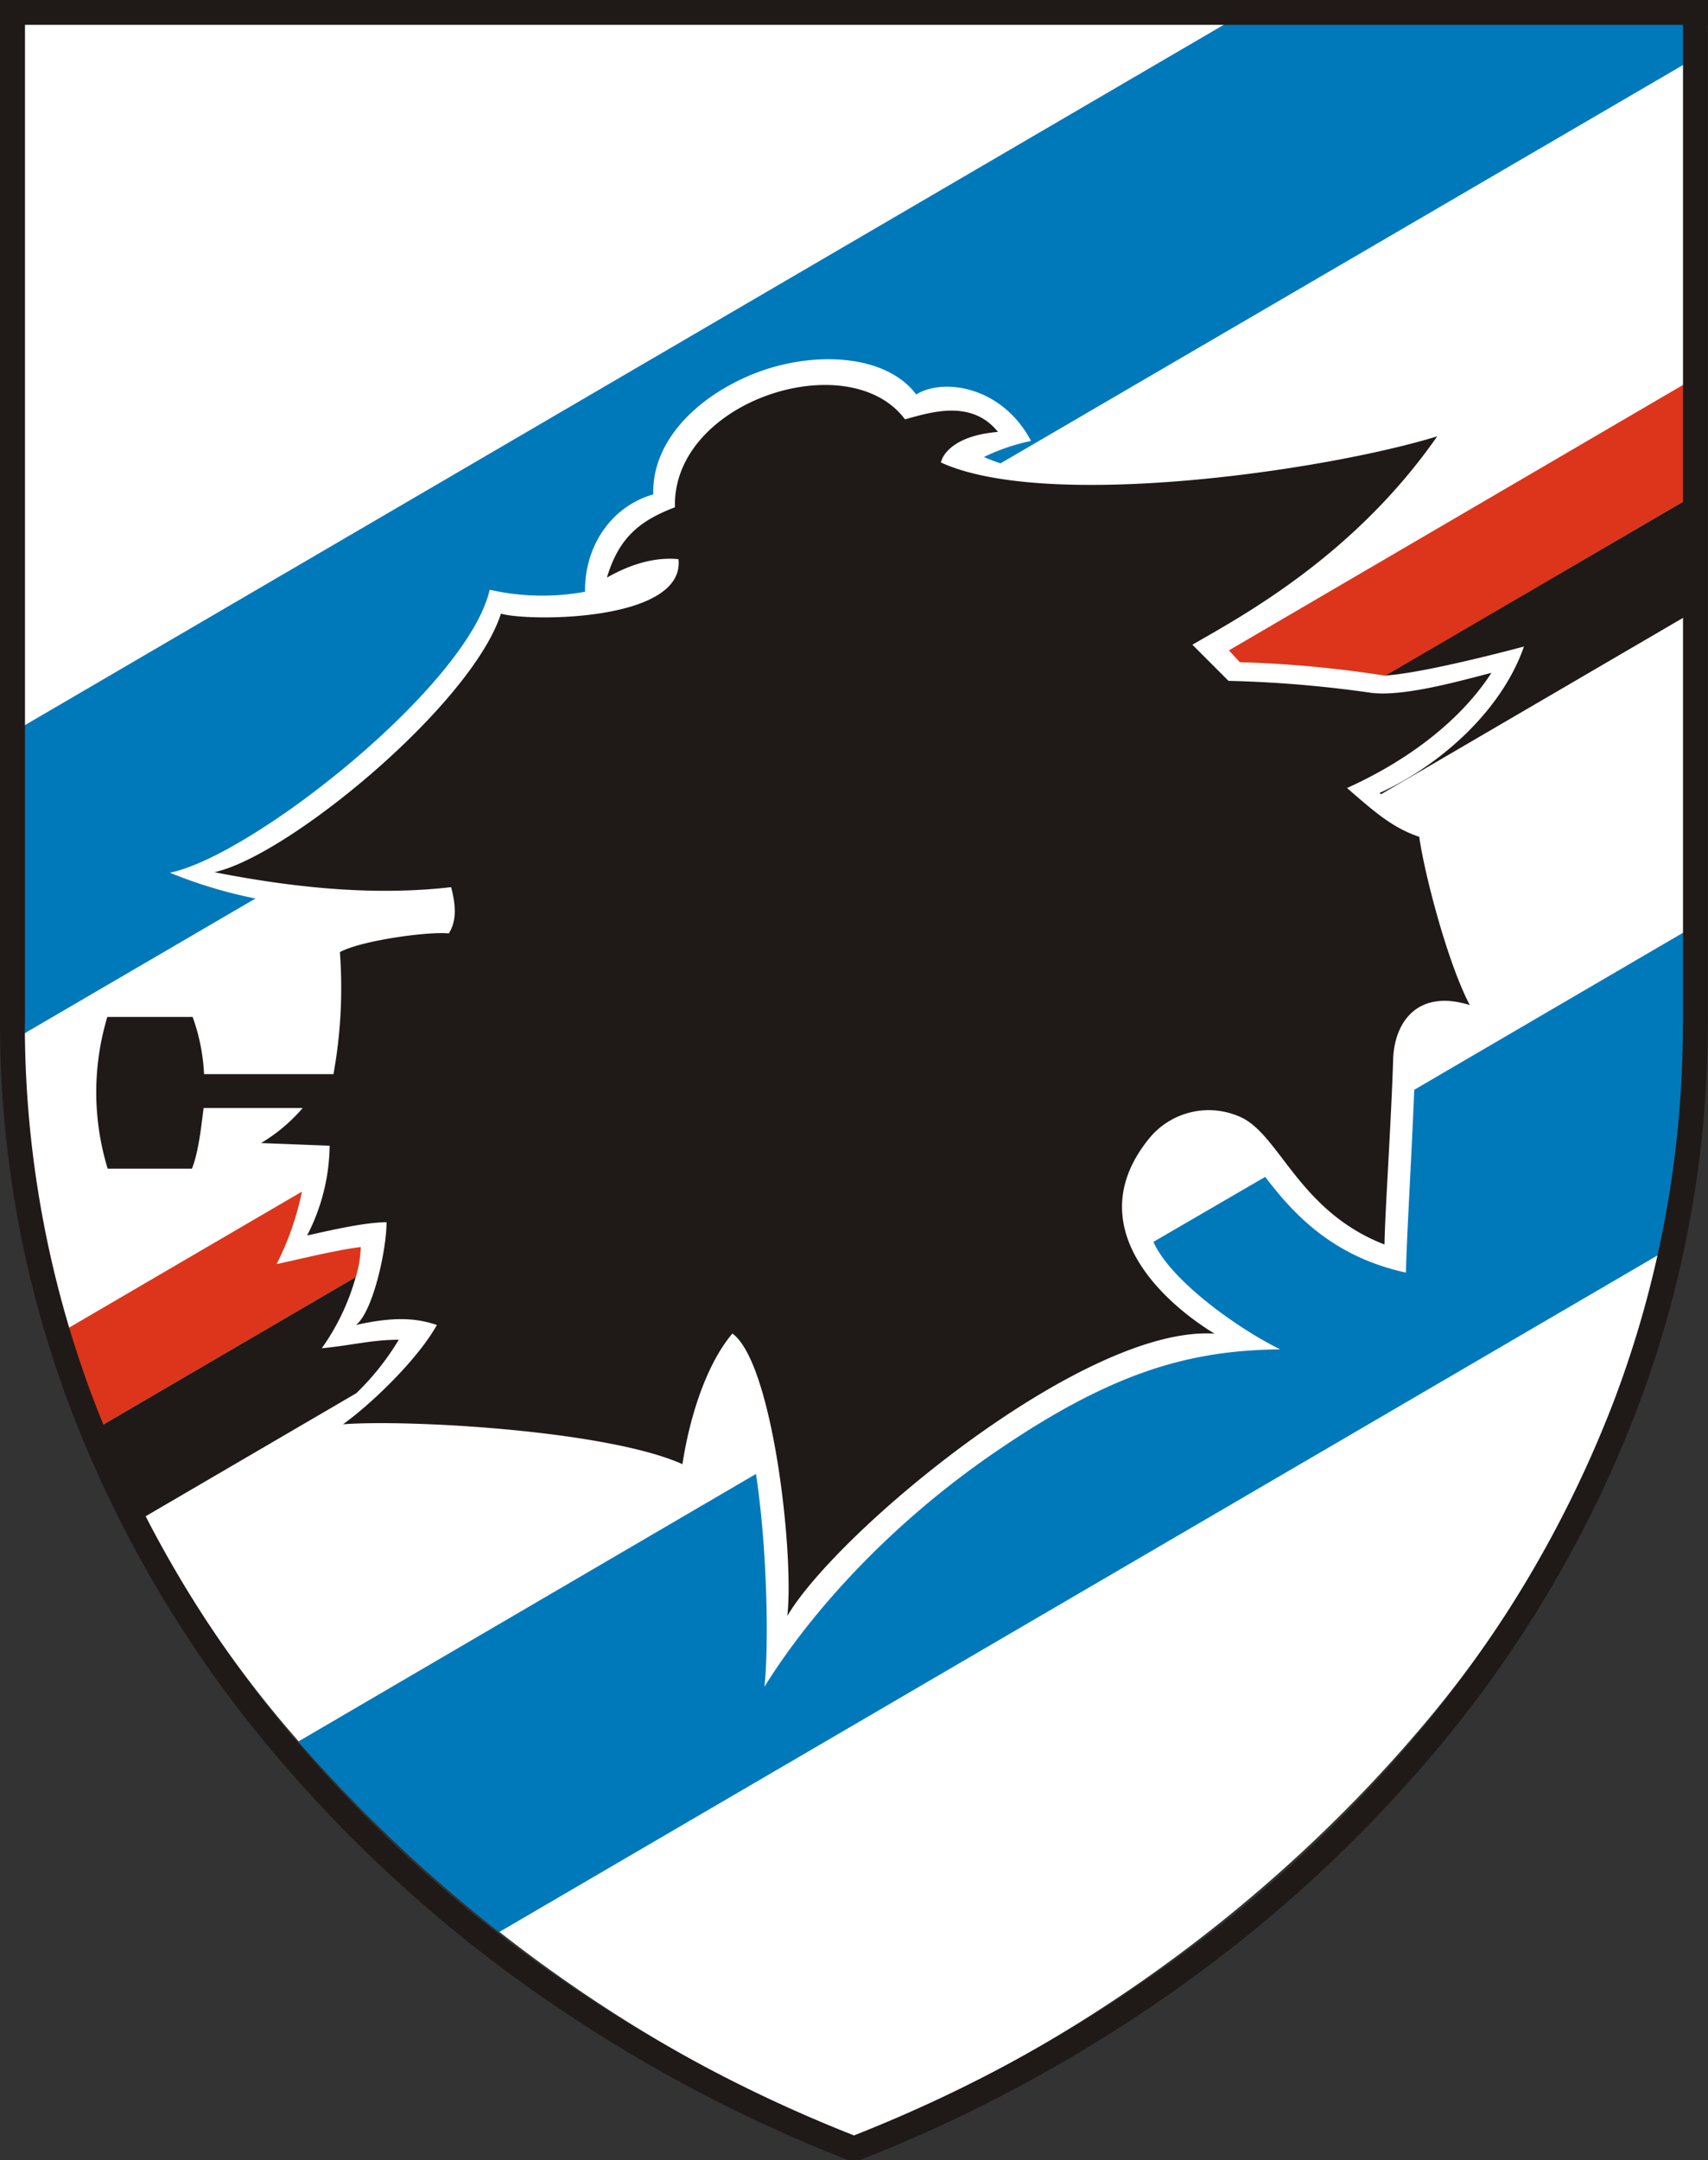 <svg xmlns="http://www.w3.org/2000/svg" xmlns:xlink="http://www.w3.org/1999/xlink" viewBox="0 0 236.48 298.95"><rect x="0" y="0" width="236.48" height="298.95" fill="#333333" stroke="none"/><defs><style>.cls-1{fill:#fff;}.cls-2{fill:#0079bb;}.cls-3{fill:#dc351b;}.cls-4{fill:#1f1a17;}</style><symbol id="glyph3-1" data-name="glyph3-1" viewBox="0 0 -32766 -32766"/></defs><title>Sampdoria</title><g id="Слой_2" data-name="Слой 2"><g id="Layer_1" data-name="Layer 1"><g id="layer1"><g id="g521"><use id="use519" width="-32766" height="-32766" transform="translate(2879.65 7602.01) rotate(180) scale(0.01)" xlink:href="#glyph3-1"/></g><g id="g809"><use id="use807" width="-32766" height="-32766" transform="matrix(0, 0, 0, 0, 3006.91, 4941.95)" xlink:href="#glyph3-1"/></g><path id="path5763" class="cls-1" d="M118.23,295.57c29.94-11.59,57.55-31.95,78-55.86a153.72,153.72,0,0,0,37.25-99.85V2.63H3V139.87a153.69,153.69,0,0,0,37.25,99.84c20.44,23.92,48.05,44.27,78,55.86Z"/><path id="path5767" class="cls-2" d="M233.48,8.73V2.63H170.81L3,100.61v39.25c0,1.13,0,2.25,0,3.37l32.37-18.89a64.75,64.75,0,0,1-11.85-3.57C35,118.43,64.77,94.89,67.8,81.61A32.8,32.8,0,0,0,81,81.89c-.08-6,3.33-11.69,9.45-13.48-.21-7.5,6.25-13.61,13.88-16.67,8.13-3.26,18.33-2.78,22.52,2.85,3.92-2.4,12-1,15.9,6.43a28.16,28.16,0,0,0-6.52,2.22,22.93,22.93,0,0,0,2.3.88L233.48,8.73Z"/><path id="path5769" class="cls-3" d="M233.48,69.17V53L170.15,90l1.51,1.64a158.31,158.31,0,0,1,20.21,1.88ZM41.79,164.91,9.5,183.76q2.07,6.84,4.76,13.41l35-20.43a16.07,16.07,0,0,0,.69-4.17c-3.37.4-8.89,1.78-11.65,2.36a39.52,39.52,0,0,0,3.5-10Z"/><path id="path5771" class="cls-4" d="M233.48,85.28V69.17l-41.61,24.3.13,0c4.8-.36,14.49-2.8,19-4-3.26,9.35-12.26,16.78-20,20.27l.21.17,42.28-24.68ZM49.25,176.74l-35,20.43a70.65,70.65,0,0,0,5.86,12.69L49.33,192.8a35.92,35.92,0,0,0,5.88-7.4c-3.71,0-6.43.77-10.66,1.18a31.73,31.73,0,0,0,4.7-9.84Z"/><path id="path5773" class="cls-2" d="M229.66,173.59a151.19,151.19,0,0,0,3.82-33.73V128.81l-37.67,22c-.38,9.41-1.09,21.27-1.15,25.3-10.15-2.22-15.54-8.07-19.49-13.25l-15.48,9c2.57,5.66,12.35,12.36,17.57,14.87-12.71.13-23.35,3.2-39.35,14.13-14.58,9.95-25.59,22.14-32.07,32.56.62-5.59.41-19-1.17-29.45L41.3,241a204.3,204.3,0,0,0,27.81,26.37l160.55-93.74Z"/><path id="path5775" class="cls-4" d="M69.37,84.89C65.3,97.53,39.93,118.47,29.68,120.7c10.23,2,21.59,3.36,32.78,2.07.52,2,.93,4.45-.32,6.4-2.88-.3-12.2,1-15.08,2.59a66.84,66.84,0,0,1-.89,16.88l-17.92,0a26.79,26.79,0,0,0-1.58-7.91H14.86a36.17,36.17,0,0,0,.05,21l11.66,0c.94-2.29,1.34-6.22,1.62-8.4H41.91a23.38,23.38,0,0,1-5.76,4.85l9.49.37a27.61,27.61,0,0,1-3.12,12.42c2.62-.56,7.81-1.83,11-1.83,0,3.85-1.9,12.43-4.24,14.22,5.33-1.2,8.41-.95,11.21,0-2.68,4.78-9.07,10.93-13,13.74,9-.69,36.56.83,47,5.52.78-5.24,2.86-13.26,6.91-18.08,5.56,4,8.57,30.37,7.61,39.08,6.88-11.66,41.14-40.26,59.15-39.06-4.31-2.63-9.63-7.08-11.81-12.54-1.69-4.25-1.49-9.12,2.57-14.24a10.64,10.64,0,0,1,13.1-3.07c5.24,2.64,8,13,19.67,17.51.06-4.37.9-16.4,1.2-25.66.18-5.28,3.53-9.7,10.61-7.47-3.05-5.78-6.27-18.08-7-23.29-3.84-1.27-6.53-3.76-10-6.75,7.39-3.32,15.27-8.65,20-15.94-4.31,1.1-12.41,3.42-16.91,2.73a165.18,165.18,0,0,0-19.5-1.62l-5-5c6.75-3.91,22.3-12.19,33.9-28.84-15.33,4.73-54,10.35-68.72,3.62.28-1.23,2-3.74,7.9-4.23-3.7-4.62-9.5-2.65-12.87-1.74-7.75-10.4-32.26-2.57-31.85,12.17-4.9,1.87-7.77,4.21-9.42,9.73q5.3-3,9.91-2.55c.93,8.71-21,8.67-24.64,7.52Z"/><polygon id="polygon5777" class="cls-4" points="233.02 141.6 233.02 1.72 236.45 1.72 236.45 141.6 233.02 141.6"/><path id="path5779" class="cls-4" d="M236.45,141.6a150.14,150.14,0,0,1-9.8,53.44A165,165,0,0,1,198,243.21a190.23,190.23,0,0,1-35.63,32.42A205.17,205.17,0,0,1,118.85,299H117.6a205.41,205.41,0,0,1-43.49-23.32,190.17,190.17,0,0,1-35.62-32.42A164.83,164.83,0,0,1,9.8,195,150.36,150.36,0,0,1,0,141.6H3.44A146.81,146.81,0,0,0,13,193.83,161.93,161.93,0,0,0,41.1,241a187,187,0,0,0,35,31.82,201.59,201.59,0,0,0,42.14,22.69,201.59,201.59,0,0,0,42.14-22.69,187.23,187.23,0,0,0,35-31.82,161.5,161.5,0,0,0,28.09-47.17A146.81,146.81,0,0,0,233,141.6Z"/><polygon id="polygon5781" class="cls-4" points="0 141.6 0 0 236.48 0 236.48 3.44 3.46 3.44 3.46 141.6 0 141.6"/></g></g></g></svg>
